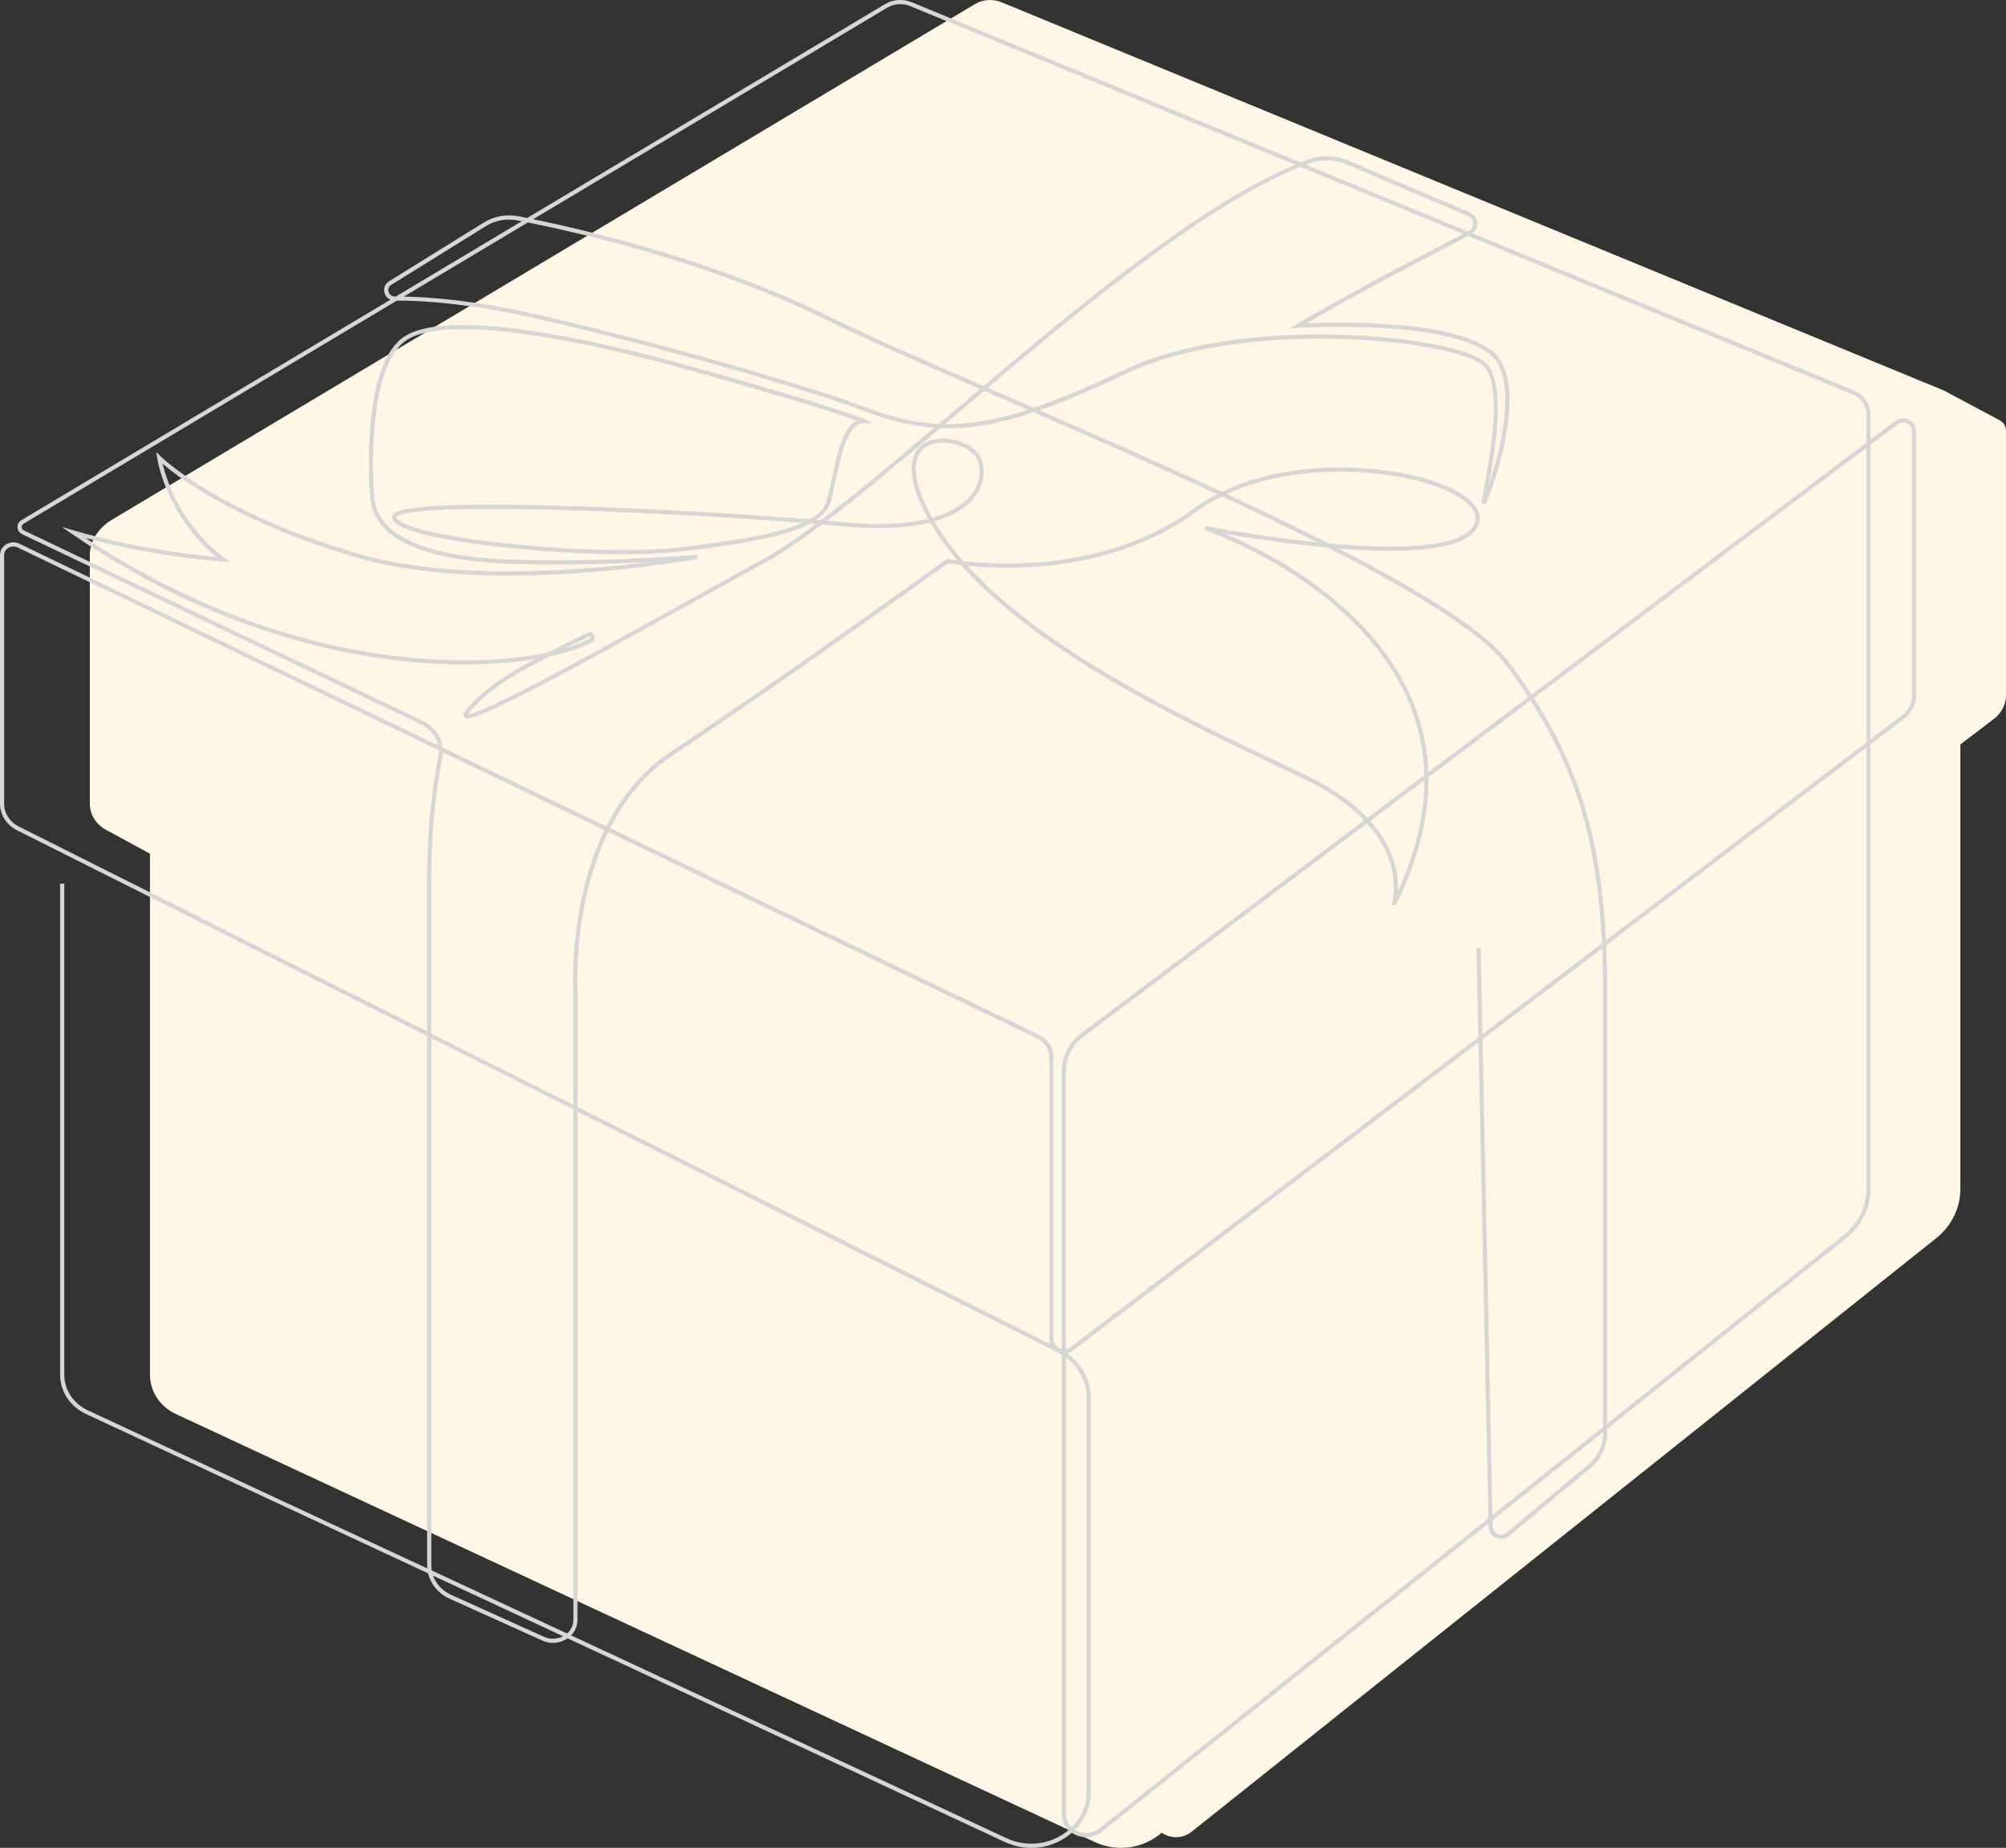 <svg version="1.1" xmlns="http://www.w3.org/2000/svg" xmlns:xlink="http://www.w3.org/1999/xlink" x="0px" y="0px" width="578px" height="532.41px" viewBox="0 0 578 532.41" xml:space="preserve"><rect x="0" y="0" width="578" height="532.41" fill="#333333" stroke="none"/><g><g><path fill="#FFF6E6" d="M557.84,356.8c4.46-3.55,7.01-8.74,7.01-14.23V214.48l9.65-7.33c2.22-1.69,3.5-4.2,3.5-6.89v-76.11 c0-1.35-0.75-2.53-2.01-3.16l-15.91-8.48L288.57,0.65c-2.51-1.03-5.38-0.83-7.69,0.55L32.03,149.88c0,0-6.15,3.49-6.15,10.05 v71.61c0,3.22,1.88,6.17,4.9,7.68l12.43,6.75v150.1c0,4.85,2.87,9.21,7.5,11.36L315.37,530.7c2.45,1.14,5.06,1.71,7.66,1.71 c3.36,0,6.7-0.95,9.63-2.82c0.74-0.47,1.42-0.98,2.06-1.53c0.29,0.19,0.59,0.37,0.92,0.52c2.57,1.24,5.54,0.92,7.74-0.84 l214.46-170.95V356.8z"/><path fill="#D6D6D6" d="M297.15,532.41c-2.6,0-5.21-0.57-7.66-1.71l-125.94-58.66c-0.07,0.05-0.14,0.1-0.22,0.14 c-2.12,1.36-4.76,1.56-7.06,0.51l-26.82-12.12c-3.13-1.41-5.36-4.13-6.1-7.26l-98.53-45.89c-4.63-2.15-7.5-6.51-7.5-11.36V254.6 h1.2v141.48c0,4.38,2.61,8.32,6.81,10.28l97.79,45.55c-0.02-0.28-0.04-0.55-0.04-0.83V298.53L4.9,239.22 c-3.02-1.52-4.9-4.46-4.9-7.68v-71.61c0-1.23,0.64-2.37,1.72-3.05c1.18-0.74,2.63-0.82,3.89-0.21l120.62,58.09 c-0.59-2.55-2.36-4.81-4.94-6.04L6.34,153.89c-0.76-0.36-1.26-1.11-1.29-1.95c-0.04-0.84,0.38-1.63,1.11-2.06L112.5,86.35 c-0.81-0.37-1.44-1.06-1.7-1.94c-0.39-1.31,0.14-2.64,1.35-3.39l27.25-16.9c2.95-1.83,6.49-2.47,9.95-1.81 c0.79,0.15,1.64,0.32,2.55,0.5L254.99,1.2c2.31-1.38,5.18-1.59,7.69-0.56L374.7,46.79c0.69-0.28,1.37-0.54,2.05-0.79 c3.77-1.4,8.07-1.3,11.8,0.3l34.87,14.85c1.33,0.57,2.19,1.78,2.25,3.16c0.04,1.14-0.47,2.2-1.38,2.91L534.2,112.5 c2.9,1.19,4.77,3.89,4.77,6.87v7.26l7.03-5.29c1.19-0.89,2.76-1.03,4.1-0.36c1.26,0.63,2.01,1.81,2.01,3.16v76.11 c0,2.69-1.27,5.2-3.5,6.89l-9.65,7.33v128.09c0,5.49-2.56,10.68-7.01,14.23l-68.87,54.9v1.4c0,3.73-1.7,7.29-4.67,9.76 l-23.52,19.64c-1.11,0.93-2.63,1.12-3.96,0.52c-1.23-0.56-2.02-1.72-2.04-3.02l-0.02-1.02l-111.38,88.79 c-2.2,1.75-5.17,2.08-7.74,0.84c-0.32-0.16-0.63-0.33-0.92-0.52c-0.64,0.55-1.32,1.06-2.06,1.53c-2.93,1.87-6.27,2.82-9.63,2.82 L297.15,532.41z M164.56,471.2l125.43,58.42c5.25,2.45,11.29,2.06,16.14-1.03c0.62-0.4,1.21-0.83,1.75-1.29 c-1.25-1.2-1.96-2.82-1.96-4.61V390.32c-0.4-0.25-0.82-0.48-1.26-0.7l-138.27-69.37v146.44c0,1.72-0.66,3.3-1.85,4.51 L164.56,471.2z M309.74,527.22c0.17,0.1,0.35,0.2,0.53,0.29c2.16,1.04,4.64,0.77,6.48-0.69l112.1-89.36l-2.84-137.14 l-116.78,88.74c-0.54,0.41-1.16,0.69-1.81,0.81c4.3,3.02,6.88,7.78,6.88,12.92v113.46C314.3,520.44,312.67,524.28,309.74,527.22 L309.74,527.22z M307.13,391.13v131.56c0,1.47,0.6,2.81,1.65,3.8c2.78-2.73,4.33-6.33,4.33-10.24V402.79 c0-4.59-2.23-8.85-5.98-11.65L307.13,391.13z M124.79,453.99c0.84,2.37,2.68,4.38,5.15,5.5l26.82,12.12 c1.78,0.81,3.8,0.73,5.49-0.17L124.79,453.99L124.79,453.99z M124.4,452.49l38.99,18.16c1.17-1.02,1.82-2.43,1.82-3.96V319.65 l-40.93-20.53v151.95c0,0.48,0.04,0.96,0.12,1.43L124.4,452.49z M430.05,438.02l0.04,1.94c0.02,0.85,0.52,1.58,1.35,1.96 c0.71,0.33,1.8,0.41,2.7-0.35l23.52-19.64c2.69-2.25,4.24-5.47,4.24-8.85v-0.44l-31.84,25.38H430.05z M427.18,299.42l2.84,137.1 l31.87-25.4V285.96c0-4.42-0.08-8.65-0.25-12.71l-34.46,26.18V299.42z M462.8,272.36c0.19,4.33,0.29,8.85,0.29,13.6v124.21 l68.13-54.31c4.17-3.32,6.56-8.17,6.56-13.3V215.38l-74.98,56.97L462.8,272.36z M393.87,237.26l-81.5,61.29 c-3.33,2.51-5.25,6.24-5.25,10.24v79.92c0.49-0.08,0.96-0.29,1.37-0.6l117.47-89.26l-0.53-25.75l1.2-0.02l0.52,24.88l34.42-26.16 c-1.37-28.95-7.36-49.32-20.59-69.96l-29.39,22.1c0.16,11.74-3.01,24.15-9.52,37.09l-1.1-0.46c0.02-0.05,1.71-5.28-0.55-12.31 C399.41,245.11,397.48,241.28,393.87,237.26L393.87,237.26z M175.81,238.63l123.54,59.49c2.59,1.25,4.19,3.72,4.19,6.46v81.36 c0,1.05,0.6,1.97,1.6,2.47c0.26,0.13,0.52,0.22,0.79,0.28v-79.9c0-4.38,2.09-8.46,5.72-11.19l81.4-61.22 c-3.84-4.03-9.41-8.2-17.47-12.05c-2.01-0.96-4.11-1.95-6.28-2.98c-28.71-13.61-69.99-33.17-92.33-58.55 c-1.93-0.23-3.24-0.44-3.76-0.53c-3.5,2.52-50.15,36.03-79.29,55.31c-8.33,5.51-14.11,13.15-18.12,21.05L175.81,238.63z M166.41,318.92l136.15,68.31c-0.14-0.4-0.22-0.84-0.22-1.28v-81.36c0-2.27-1.35-4.34-3.52-5.38l-123.55-59.5 c-3.17,6.52-5.16,13.17-6.41,18.91c-3.09,14.18-2.47,26.07-2.46,26.19v0.03v34.08H166.41z M124.28,297.79l40.93,20.54v-33.46 c-0.03-0.54-0.58-12.39,2.48-26.46c1.53-7.05,3.71-13.49,6.48-19.22l-46.54-22.41c0,0.55-0.07,1.11-0.18,1.66 c-1.45,7.28-3.18,19.08-3.18,33.93v45.43L124.28,297.79z M3.86,157.46c-0.52,0-1.04,0.15-1.5,0.43c-0.74,0.47-1.17,1.21-1.17,2.04 v71.61c0,2.77,1.62,5.3,4.24,6.61l117.66,59.03v-44.83c0-14.95,1.74-26.83,3.2-34.17c0.13-0.67,0.18-1.35,0.15-2.01L5.1,157.74 C4.7,157.55,4.28,157.46,3.86,157.46z M441.95,201.11c13.26,20.66,19.33,41.03,20.79,69.81l75.05-57.03v-84.85l-95.83,72.07 H441.95z M394.83,236.54c3.73,4.17,5.72,8.16,6.76,11.43c1.12,3.51,1.31,6.56,1.19,8.82c5.08-11.11,7.62-21.8,7.63-31.97 l-15.57,11.71L394.83,236.54z M127.57,215.39l47.14,22.7c0.38-0.75,0.77-1.49,1.17-2.22c4.51-8.16,10.36-14.65,17.39-19.3 c30.12-19.92,78.96-55.08,79.45-55.43l0.21-0.15l0.25,0.05c0,0,0.96,0.18,2.62,0.4c-2.98-3.52-5.59-7.15-7.75-10.89 c-6.65,1.69-15.17,2.05-25.32,1.08c-1.77-0.17-3.73-0.35-5.84-0.53c-6.36,4.78-12.08,8.67-17.01,11.35 c-5.91,3.21-13.24,7.28-21,11.59c-13.92,7.72-29.69,16.48-42.09,22.98c-6.76,3.54-11.84,6.07-15.53,7.71 c-6.15,2.74-7.08,2.44-7.55,1.86c-0.55-0.69,0.15-1.65,0.9-2.49c4.96-5.55,9.98-9.12,19.59-14.21 c-10.14,1.66-23.46,2.2-38.56,0.54c-22.6-2.49-57.38-10.84-94.75-36.49l-3.08-2.12l3.59,1.05c18.13,5.3,35.3,7.1,40.95,7.58 c-14.59-12-17.04-28.27-17.06-28.43l-0.25-1.78l1.27,1.27c0.16,0.16,16.29,16.03,56.53,27.93c20.05,5.93,45.62,5.72,63.54,4.49 c7.68-0.52,14.64-1.27,20.27-1.99c-9.96,0.51-24.04,0.95-38.74,0.51c-13.43-0.41-23.74-2.32-30.67-5.69 c-6.54-3.18-10.11-7.66-10.58-13.31c-0.12-1.46-2.88-35.77,8.75-45.67c4.73-4.03,15.37-5.13,31.62-3.27 c13.81,1.59,31.58,5.34,51.39,10.85c42.8,11.91,50.42,15.29,50.73,15.43l2.51,1.14h-2.76c-4.64,0-6.55,9.07-8.09,16.35 c-0.5,2.4-0.98,4.66-1.52,6.48c-0.57,1.92-1.91,3.56-3.99,5c0.42,0.03,0.83,0.07,1.24,0.1c9.57-7.21,20.61-16.44,32.64-26.63 c-5.98-0.42-11.98-1.79-18.42-4.18c-24.03-8.93-70.8-21.67-99.41-27.96c-15.6-3.43-29.26-4.56-37.01-4.47L6.77,150.91 c-0.35,0.21-0.55,0.57-0.53,0.98s0.25,0.75,0.62,0.93l114.96,54.83c3.21,1.53,5.33,4.5,5.75,7.75L127.57,215.39z M278.75,162.99 c22.36,24.71,62.83,43.89,91.08,57.28c2.17,1.03,4.27,2.02,6.28,2.99c8.26,3.94,13.97,8.24,17.91,12.4l16.37-12.31 c-0.17-7.18-1.62-14.11-4.35-20.74c-7.41-18-23.07-30.62-34.9-38.03c-12.84-8.04-24.05-11.86-24.17-11.9l0.31-1.15 c0.16,0.03,15.42,3,32.27,4.73c-8.72-4.39-18-8.84-27.51-13.25c-2.59,1.28-5.12,2.79-7.52,4.55 c-15.86,11.66-34.48,15.02-47.3,15.8c-7.6,0.46-14.12,0.08-18.49-0.36L278.75,162.99z M353.08,153.79 c4.56,1.95,11.37,5.18,18.7,9.77c11.98,7.5,27.84,20.29,35.37,38.59c2.68,6.51,4.15,13.29,4.41,20.31l28.78-21.64 c-1.98-3.03-4.11-6.07-6.41-9.15c-7-9.37-26.74-21.36-51.38-33.9c-11.67-1.07-22.85-2.83-29.48-3.97L353.08,153.79z M538.98,128.13v84.84l8.93-6.78c1.92-1.46,3.03-3.62,3.03-5.94v-76.1c0-0.89-0.5-1.67-1.35-2.09c-0.94-0.47-2.03-0.37-2.85,0.25 l-7.75,5.83L538.98,128.13z M158.26,189.14c-11.8,6.04-17.33,9.71-22.74,15.76c-0.39,0.44-0.59,0.72-0.69,0.9 c1.22-0.04,5.89-1.66,22.32-10.31c12.23-6.44,27.6-14.96,41.15-22.49c7.76-4.31,15.09-8.38,21-11.59 c4.6-2.5,9.91-6.07,15.79-10.45c-0.5-0.04-1.01-0.08-1.53-0.13c-6.95,3.78-19.73,5.99-37.48,8.07 c-10.91,1.28-28.97,0.97-47.12-0.8c-18.54-1.81-31.62-4.55-34.99-7.34c-0.63-0.52-0.97-1.08-1.01-1.65 c-0.02-0.27,0.04-0.67,0.44-1.06c2.58-2.52,20.86-3.23,54.32-2.12c23.3,0.78,48.5,2.31,65.58,3.69c2.6-1.47,4.25-3.17,4.84-5.18 c0.52-1.77,1-4.01,1.5-6.39c1.48-7.05,3.14-14.91,7.23-16.85c-4.09-1.5-16.42-5.67-48.77-14.67c-19.74-5.5-37.45-9.24-51.2-10.82 c-15.9-1.83-26.23-0.82-30.71,2.99c-8.93,7.61-9.36,32.54-8.33,44.66c0.92,10.95,14.79,17.14,40.1,17.9 c27.43,0.83,52.69-1.43,52.94-1.45l0.16,1.18c-0.15,0.03-15.08,2.81-34.58,4.14c-18.02,1.23-43.74,1.44-63.96-4.54 c-21.19-6.27-35.55-13.59-43.87-18.64c-6.14-3.72-9.94-6.74-11.79-8.34c1.11,4.65,5.18,17.57,17.79,27.11l1.57,1.19l-1.97-0.12 c-0.2-0.01-18.79-1.15-39.58-6.77c35.99,23.89,69.29,31.81,91.13,34.21c16.99,1.87,31.67,0.94,42.02-1.21 c3.28-1.68,7.05-3.54,11.42-5.68c0.86-0.42,1.65,0,1.99,0.65c0.34,0.64,0.24,1.54-0.6,2c-2.79,1.56-7.01,3.01-12.36,4.14 L158.26,189.14z M385.75,158.04c26.84,13.82,42.95,24.62,49.15,32.92c2.3,3.08,4.43,6.12,6.41,9.15l96.48-72.56v-8.16 c0-2.49-1.58-4.76-4.03-5.77L423,67.99c-10.38,5.39-33.45,17.46-46.55,25.17c9.39-0.4,42.88-1.13,53.89,8.31 c10.55,9.04-0.07,39.11-1.95,43.07c-0.14,0.28-0.41,0.88-0.98,0.69c-0.59-0.19-0.49-0.8-0.33-1.82c0.12-0.73,0.31-1.74,0.55-3.03 c1.64-8.76,5.47-29.29-0.19-34.88c-4-3.95-21.82-7.33-41.46-7.85c-24.09-0.64-46.2,2.88-60.65,9.65 c-9.77,4.58-18.2,8.25-25.83,10.92c17.14,7.46,35.23,15.41,52.57,23.46c13.44-6.48,28.47-7.21,37.12-6.95 c15.16,0.45,29.09,4.33,34.67,9.66c2.75,2.63,3.27,5.41,1.5,8.06c-4.38,6.57-22.11,6.99-39.6,5.6L385.75,158.04z M169.92,183.38 c0,0-0.1,0.01-0.16,0.04c-2.42,1.19-4.65,2.28-6.72,3.31c2.87-0.84,5.23-1.79,7-2.78c0.21-0.12,0.18-0.29,0.12-0.4 C170.11,183.46,170.04,183.38,169.92,183.38L169.92,183.38z M277.58,161.67c4.25,0.48,11.28,0.99,19.63,0.49 c12.65-0.76,31.01-4.09,46.63-15.56c2.19-1.61,4.49-3.01,6.84-4.23c-17.62-8.16-35.94-16.21-52.87-23.57 c-9.84,3.3-18.39,4.89-26.89,4.56c-11.98,10.14-22.99,19.38-32.6,26.68c1.62,0.14,3.13,0.28,4.53,0.41 c11.04,1.06,18.95,0.41,24.59-0.98c-6.22-11.29-5.22-16.97-3.27-19.75c1.87-2.67,5.51-3.86,9.73-3.2c4.44,0.7,8.16,3.21,9.05,6.1 c1.14,3.7,0.29,7.67-2.34,10.89c-2.45,3-6.27,5.26-11.36,6.73c2.3,3.93,5.1,7.74,8.32,11.43L277.58,161.67z M141.57,146.62 c-22.05,0-26.51,1.49-27.32,2.28c-0.06,0.06-0.09,0.11-0.09,0.12c0.02,0.23,0.22,0.52,0.58,0.82c3.14,2.6,16.3,5.31,34.34,7.07 c18.07,1.76,36.03,2.07,46.87,0.8c15.96-1.87,28.15-3.89,35.29-7.06c-16.99-1.33-41.14-2.78-63.55-3.53 c-10.69-0.36-19.26-0.5-26.13-0.5L141.57,146.62z M382.88,156.58c23.61,2.15,37.95,0.5,41.48-4.79c1.42-2.13,0.97-4.33-1.33-6.53 c-5.3-5.06-19.23-8.9-33.88-9.33c-8.34-0.25-22.7,0.43-35.68,6.41c8.12,3.78,16.06,7.57,23.65,11.35c1.97,0.98,3.89,1.95,5.76,2.9 L382.88,156.58z M271.65,127.54c-2.85,0-5.2,1.01-6.5,2.87c-1.75,2.5-2.59,7.76,3.39,18.57c0.03,0.06,0.06,0.11,0.1,0.17 c6.18-1.74,9.4-4.37,11.05-6.4c2.37-2.9,3.14-6.47,2.12-9.78c-0.75-2.43-4.15-4.65-8.09-5.27c-0.71-0.11-1.4-0.17-2.06-0.17 L271.65,127.54z M380.39,96.38c1.85,0,3.72,0.02,5.6,0.07c20.23,0.54,38,3.99,42.26,8.2c5.94,5.87,2.42,25.8,0.68,35.14 c1.29-3.73,2.94-9.3,3.95-15.22c1.31-7.7,1.8-17.81-3.34-22.21c-12.22-10.48-55.02-7.93-55.45-7.9l-2.44,0.15l2.09-1.26 c12.3-7.41,36.41-20.06,47.79-25.97l-46.84-19.3c-26.37,10.71-59.56,37.85-90.1,63.66c1.47,0.64,2.95,1.28,4.45,1.93 c2.89,1.26,5.83,2.53,8.79,3.82c7.92-2.68,16.68-6.48,26.95-11.3c13.48-6.32,33.51-9.83,55.58-9.83L380.39,96.38z M272.31,122.18 c7.55,0.11,15.2-1.31,23.85-4.1c-2.56-1.11-5.08-2.21-7.57-3.29c-1.68-0.73-3.35-1.46-4.99-2.17c-2.52,2.13-5.02,4.25-7.49,6.34 C274.83,120.04,273.57,121.12,272.31,122.18L272.31,122.18z M116.33,85.45c8.05,0.11,20.85,1.32,35.28,4.5 c28.65,6.3,75.49,19.06,99.57,28.01c6.77,2.51,13.04,3.88,19.34,4.17c1.59-1.35,3.19-2.7,4.81-4.08c2.33-1.97,4.67-3.96,7.04-5.96 c-18.14-7.89-33.71-14.72-44.22-19.91c-32.48-16.05-69.1-24.68-86.05-28.09l-35.77,21.37L116.33,85.45z M153.63,63.17 c17.52,3.59,53.25,12.22,85.06,27.93c10.58,5.23,26.35,12.14,44.7,20.12c30.3-25.61,63.27-52.64,89.75-63.77L262.23,1.75 c-2.16-0.89-4.64-0.71-6.62,0.48L153.63,63.16V63.17z M146.71,63.26c-2.36,0-4.71,0.65-6.69,1.88l-27.24,16.9 c-0.89,0.55-1.01,1.42-0.83,2.04c0.19,0.65,0.84,1.4,1.99,1.38c0.02,0,0.04,0,0.06,0l36.36-21.72c-0.43-0.08-0.85-0.17-1.25-0.24 c-0.79-0.15-1.6-0.23-2.4-0.23V63.26z M376.31,47.46l46.63,19.21c0.07-0.04,0.15-0.08,0.22-0.11c0.87-0.45,1.37-1.27,1.33-2.19 c-0.04-0.93-0.6-1.72-1.52-2.11L388.1,47.41c-3.45-1.47-7.43-1.57-10.92-0.27c-0.29,0.11-0.58,0.22-0.87,0.33V47.46z"/></g></g></svg>